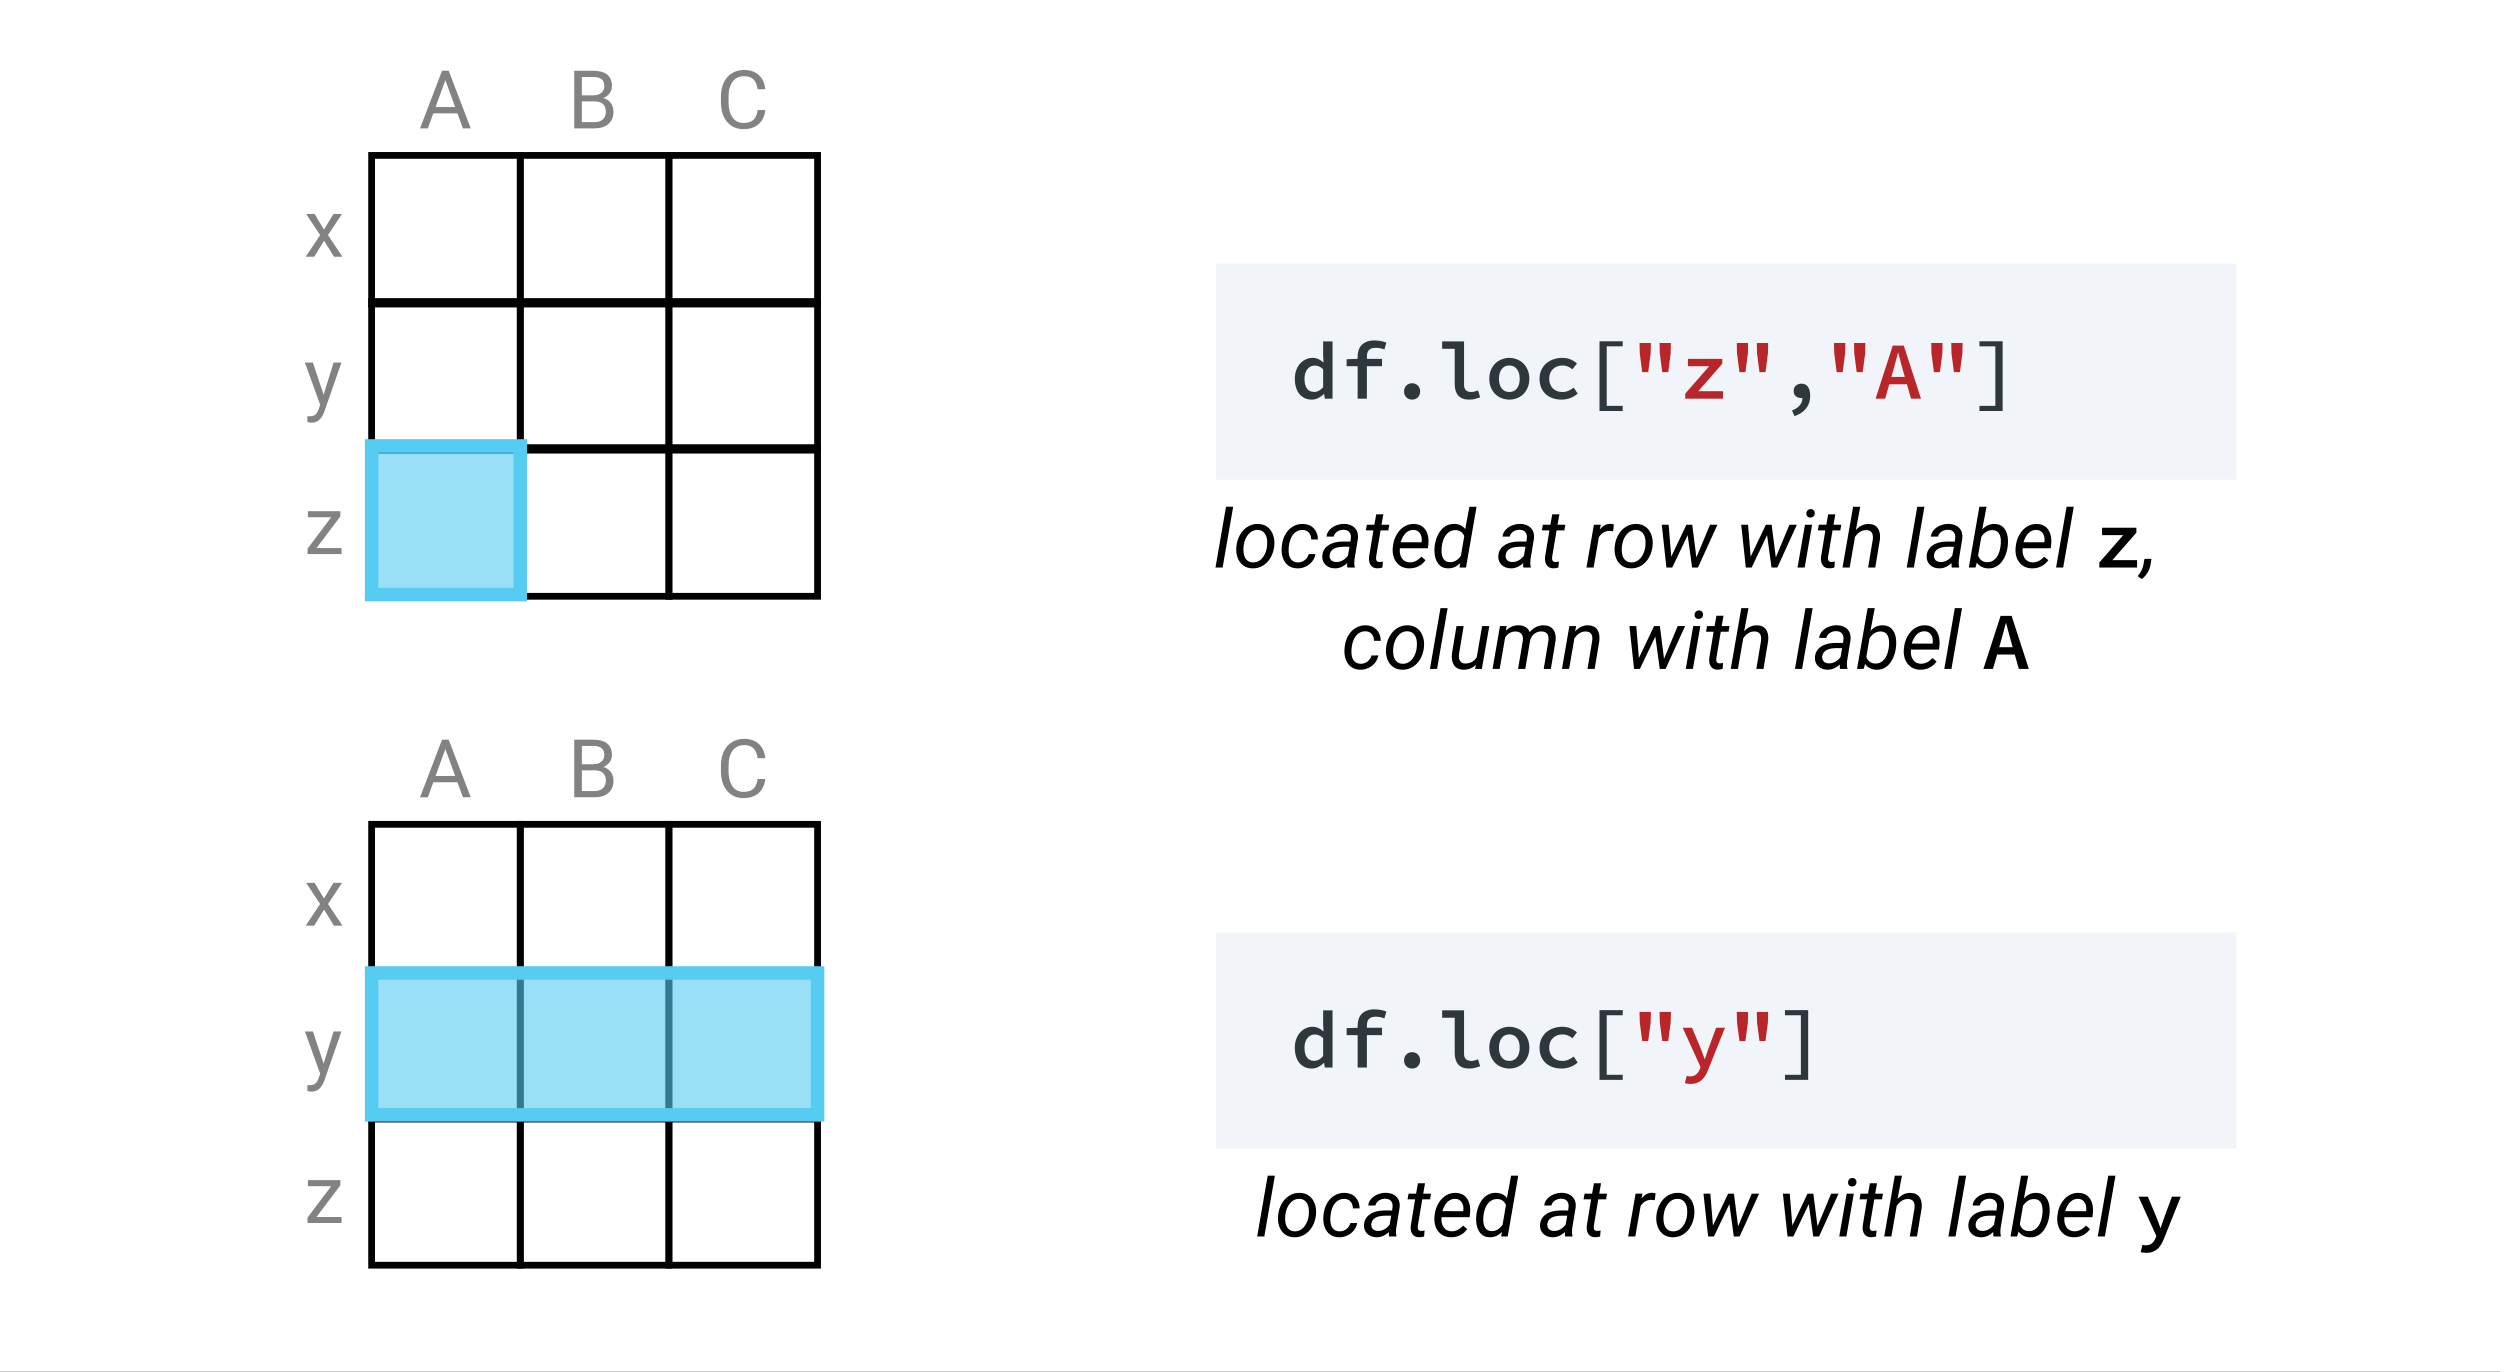 <svg width="740" height="406" viewBox="0 0 740 406" version="1.1" xmlns="http://www.w3.org/2000/svg" xmlns:xlink="http://www.w3.org/1999/xlink">
<rect x="0" y="0" width="740" height="406" fill="#333333" stroke="none"/>
<title>Frame</title>
<desc>Created using Figma</desc>
<g id="Canvas" transform="matrix(2 0 0 2 50 1700)">
<clipPath id="clip-0" clip-rule="evenodd">
<path d="M -25 -850L 345 -850L 345 -647L -25 -647L -25 -850Z" fill="#FFFFFF"/>
</clipPath>
<g id="Frame" clip-path="url(#clip-0)">
<path d="M -25 -850L 345 -850L 345 -647L -25 -647L -25 -850Z" fill="#FFFFFF"/>
<g id="row 2">
<g id="code">
<g id="Rectangle">
<use xlink:href="#path0_fill" transform="translate(155 -712)" fill="#F1F4F8"/>
</g>
<g id="df.loc[&#34;y&#34;]">
<use xlink:href="#path1_fill" transform="translate(166 -711)" fill="#2E383C"/>
<use xlink:href="#path2_fill" transform="translate(166 -711)" fill="#B82629"/>
</g>
</g>
<g id="table">
<g id="Rectangle">
<use xlink:href="#path3_stroke" transform="translate(30 -728)"/>
</g>
<g id="Rectangle">
<use xlink:href="#path3_stroke" transform="translate(30 -706.375)"/>
</g>
<g id="Rectangle">
<use xlink:href="#path3_stroke" transform="translate(30 -684.75)"/>
</g>
<g id="Rectangle">
<use xlink:href="#path3_stroke" transform="translate(52 -728)"/>
</g>
<g id="Rectangle">
<use xlink:href="#path3_stroke" transform="translate(52 -706.375)"/>
</g>
<g id="Rectangle">
<use xlink:href="#path3_stroke" transform="translate(52 -684.75)"/>
</g>
<g id="Rectangle">
<use xlink:href="#path3_stroke" transform="translate(74 -728)"/>
</g>
<g id="Rectangle">
<use xlink:href="#path3_stroke" transform="translate(74 -706.375)"/>
</g>
<g id="Rectangle">
<use xlink:href="#path3_stroke" transform="translate(74 -684.75)"/>
</g>
<g id="Rectangle">
<use xlink:href="#path4_fill" transform="translate(30 -706)" fill="#56CCF2" fill-opacity="0.6"/>
<use xlink:href="#path5_stroke" transform="translate(30 -706)" fill="#56CCF2"/>
</g>
<g id="x">
<use xlink:href="#path6_fill" transform="translate(20 -724)" fill="#828282"/>
</g>
<g id="y">
<use xlink:href="#path7_fill" transform="translate(20 -702)" fill="#828282"/>
</g>
<g id="z">
<use xlink:href="#path8_fill" transform="translate(20 -680)" fill="#828282"/>
</g>
<g id="B">
<use xlink:href="#path9_fill" transform="translate(59 -743)" fill="#828282"/>
</g>
<g id="A">
<use xlink:href="#path10_fill" transform="translate(37 -743)" fill="#828282"/>
</g>
<g id="C">
<use xlink:href="#path11_fill" transform="translate(81 -743)" fill="#828282"/>
</g>
</g>
</g>
<g id="row 1">
<g id="code">
<g id="Rectangle">
<use xlink:href="#path0_fill" transform="translate(155 -811)" fill="#F1F4F8"/>
</g>
<g id="df.loc[&#34;z&#34;,&#34;A&#34;]">
<use xlink:href="#path12_fill" transform="translate(166 -810)" fill="#2E383C"/>
<use xlink:href="#path13_fill" transform="translate(166 -810)" fill="#B82629"/>
</g>
</g>
<g id="table">
<g id="Rectangle">
<use xlink:href="#path3_stroke" transform="translate(30 -827)"/>
</g>
<g id="Rectangle">
<use xlink:href="#path3_stroke" transform="translate(30 -805.375)"/>
</g>
<g id="Rectangle">
<use xlink:href="#path3_stroke" transform="translate(30 -783.75)"/>
</g>
<g id="Rectangle">
<use xlink:href="#path3_stroke" transform="translate(52 -827)"/>
</g>
<g id="Rectangle">
<use xlink:href="#path3_stroke" transform="translate(52 -805.375)"/>
</g>
<g id="Rectangle">
<use xlink:href="#path3_stroke" transform="translate(52 -783.75)"/>
</g>
<g id="Rectangle">
<use xlink:href="#path3_stroke" transform="translate(74 -827)"/>
</g>
<g id="Rectangle">
<use xlink:href="#path3_stroke" transform="translate(74 -805.375)"/>
</g>
<g id="Rectangle">
<use xlink:href="#path3_stroke" transform="translate(74 -783.75)"/>
</g>
<g id="Rectangle">
<use xlink:href="#path14_fill" transform="translate(30 -784)" fill="#56CCF2" fill-opacity="0.6"/>
<use xlink:href="#path15_stroke" transform="translate(30 -784)" fill="#56CCF2"/>
</g>
<g id="x">
<use xlink:href="#path6_fill" transform="translate(20 -823)" fill="#828282"/>
</g>
<g id="y">
<use xlink:href="#path7_fill" transform="translate(20 -801)" fill="#828282"/>
</g>
<g id="z">
<use xlink:href="#path8_fill" transform="translate(20 -779)" fill="#828282"/>
</g>
<g id="B">
<use xlink:href="#path9_fill" transform="translate(59 -842)" fill="#828282"/>
</g>
<g id="A">
<use xlink:href="#path10_fill" transform="translate(37 -842)" fill="#828282"/>
</g>
<g id="C">
<use xlink:href="#path11_fill" transform="translate(81 -842)" fill="#828282"/>
</g>
</g>
</g>
<g id="located at row with label z, column with label A">
<use xlink:href="#path16_fill" transform="translate(150 -778)"/>
</g>
<g id="located at row with label y">
<use xlink:href="#path17_fill" transform="translate(155 -679)"/>
</g>
</g>
</g>
<defs>
<path id="path0_fill" d="M 0 0L 151 0L 151 32L 0 32L 0 0Z"/>
<path id="path1_fill" d="M 0.636 16.06C 0.636 15.58 0.708 15.148 0.852 14.764C 0.996 14.38 1.188 14.056 1.428 13.792C 1.676 13.528 1.956 13.324 2.268 13.18C 2.58 13.036 2.904 12.964 3.24 12.964C 3.592 12.964 3.892 13.028 4.14 13.156C 4.396 13.276 4.644 13.444 4.884 13.66L 4.824 12.664L 4.824 10.528L 6.216 10.528L 6.216 19L 5.076 19L 4.968 18.316L 4.932 18.316C 4.7 18.548 4.428 18.744 4.116 18.904C 3.812 19.064 3.492 19.144 3.156 19.144C 2.78 19.144 2.436 19.076 2.124 18.94C 1.812 18.796 1.544 18.592 1.32 18.328C 1.104 18.064 0.936 17.744 0.816 17.368C 0.696 16.984 0.636 16.548 0.636 16.06ZM 2.064 16.048C 2.064 16.688 2.188 17.176 2.436 17.512C 2.684 17.84 3.036 18.004 3.492 18.004C 3.98 18.004 4.424 17.768 4.824 17.296L 4.824 14.644C 4.616 14.444 4.408 14.304 4.2 14.224C 3.992 14.144 3.78 14.104 3.564 14.104C 3.356 14.104 3.16 14.148 2.976 14.236C 2.8 14.324 2.644 14.452 2.508 14.62C 2.372 14.78 2.264 14.98 2.184 15.22C 2.104 15.46 2.064 15.736 2.064 16.048ZM 13.891 11.728C 13.675 11.64 13.463 11.576 13.255 11.536C 13.055 11.496 12.835 11.476 12.595 11.476C 12.139 11.476 11.807 11.588 11.599 11.812C 11.399 12.028 11.299 12.344 11.299 12.76L 11.299 13.108L 13.543 13.108L 13.543 14.2L 11.299 14.2L 11.299 19L 9.931 19L 9.931 14.2L 8.299 14.2L 8.299 13.168L 9.931 13.108L 9.931 12.784C 9.931 12.44 9.979 12.12 10.075 11.824C 10.171 11.528 10.319 11.276 10.519 11.068C 10.727 10.852 10.987 10.684 11.299 10.564C 11.619 10.444 11.995 10.384 12.427 10.384C 12.747 10.384 13.051 10.412 13.339 10.468C 13.635 10.524 13.915 10.604 14.179 10.708L 13.891 11.728ZM 16.803 17.932C 16.803 17.58 16.915 17.292 17.139 17.068C 17.363 16.836 17.647 16.72 17.991 16.72C 18.335 16.72 18.619 16.836 18.843 17.068C 19.067 17.292 19.179 17.58 19.179 17.932C 19.179 18.284 19.067 18.576 18.843 18.808C 18.619 19.032 18.335 19.144 17.991 19.144C 17.647 19.144 17.363 19.032 17.139 18.808C 16.915 18.576 16.803 18.284 16.803 17.932ZM 22.438 10.528L 25.678 10.528L 25.678 16.924C 25.678 17.324 25.778 17.608 25.978 17.776C 26.178 17.936 26.43 18.016 26.734 18.016C 27.022 18.016 27.358 17.94 27.742 17.788L 28.066 18.808C 27.786 18.904 27.522 18.984 27.274 19.048C 27.034 19.112 26.742 19.144 26.398 19.144C 25.702 19.144 25.178 18.944 24.826 18.544C 24.474 18.144 24.298 17.58 24.298 16.852L 24.298 11.62L 22.438 11.62L 22.438 10.528ZM 29.417 16.06C 29.417 15.572 29.497 15.136 29.657 14.752C 29.825 14.368 30.045 14.044 30.317 13.78C 30.589 13.516 30.905 13.316 31.265 13.18C 31.625 13.036 31.997 12.964 32.381 12.964C 32.765 12.964 33.137 13.036 33.497 13.18C 33.857 13.316 34.173 13.516 34.445 13.78C 34.717 14.044 34.933 14.368 35.093 14.752C 35.261 15.136 35.345 15.572 35.345 16.06C 35.345 16.548 35.261 16.984 35.093 17.368C 34.933 17.752 34.717 18.076 34.445 18.34C 34.173 18.604 33.857 18.804 33.497 18.94C 33.137 19.076 32.765 19.144 32.381 19.144C 31.997 19.144 31.625 19.076 31.265 18.94C 30.905 18.804 30.589 18.604 30.317 18.34C 30.045 18.076 29.825 17.752 29.657 17.368C 29.497 16.984 29.417 16.548 29.417 16.06ZM 30.845 16.06C 30.845 16.652 30.981 17.128 31.253 17.488C 31.525 17.84 31.901 18.016 32.381 18.016C 32.861 18.016 33.237 17.84 33.509 17.488C 33.781 17.128 33.917 16.652 33.917 16.06C 33.917 15.46 33.781 14.984 33.509 14.632C 33.237 14.272 32.861 14.092 32.381 14.092C 31.901 14.092 31.525 14.272 31.253 14.632C 30.981 14.984 30.845 15.46 30.845 16.06ZM 36.853 16.06C 36.853 15.572 36.941 15.136 37.117 14.752C 37.301 14.368 37.545 14.044 37.849 13.78C 38.153 13.516 38.509 13.316 38.917 13.18C 39.325 13.036 39.753 12.964 40.201 12.964C 40.681 12.964 41.101 13.044 41.461 13.204C 41.829 13.364 42.137 13.56 42.385 13.792L 41.725 14.656C 41.493 14.472 41.257 14.332 41.017 14.236C 40.785 14.14 40.537 14.092 40.273 14.092C 39.681 14.092 39.201 14.272 38.833 14.632C 38.465 14.984 38.281 15.46 38.281 16.06C 38.281 16.356 38.329 16.624 38.425 16.864C 38.521 17.104 38.653 17.312 38.821 17.488C 38.997 17.656 39.205 17.788 39.445 17.884C 39.685 17.972 39.949 18.016 40.237 18.016C 40.573 18.016 40.877 17.952 41.149 17.824C 41.429 17.696 41.685 17.544 41.917 17.368L 42.493 18.256C 42.157 18.552 41.781 18.776 41.365 18.928C 40.949 19.072 40.529 19.144 40.105 19.144C 39.641 19.144 39.209 19.076 38.809 18.94C 38.417 18.804 38.073 18.604 37.777 18.34C 37.489 18.076 37.261 17.752 37.093 17.368C 36.933 16.984 36.853 16.548 36.853 16.06ZM 45.728 10.504L 49.16 10.504L 49.16 11.26L 46.796 11.26L 46.796 20.068L 49.16 20.068L 49.16 20.824L 45.728 20.824L 45.728 10.504ZM 75.529 20.068L 75.529 11.26L 73.177 11.26L 73.177 10.504L 76.609 10.504L 76.609 20.824L 73.177 20.824L 73.177 20.068L 75.529 20.068Z"/>
<path id="path2_fill" d="M 51.687 12.304L 51.651 10.768L 53.331 10.768L 53.295 12.304L 52.935 15.076L 52.047 15.076L 51.687 12.304ZM 54.651 12.304L 54.615 10.768L 56.295 10.768L 56.259 12.304L 55.899 15.076L 55.011 15.076L 54.651 12.304ZM 58.63 20.224C 58.711 20.248 58.791 20.268 58.87 20.284C 58.95 20.3 59.035 20.308 59.123 20.308C 59.498 20.308 59.798 20.212 60.023 20.02C 60.246 19.836 60.419 19.596 60.538 19.3L 60.682 18.928L 58.042 13.108L 59.422 13.108L 60.635 16C 60.746 16.264 60.855 16.544 60.959 16.84C 61.062 17.136 61.17 17.432 61.282 17.728L 61.331 17.728C 61.419 17.448 61.514 17.16 61.618 16.864C 61.722 16.568 61.822 16.28 61.919 16L 62.986 13.108L 64.294 13.108L 61.834 19.264C 61.706 19.6 61.562 19.9 61.403 20.164C 61.251 20.428 61.071 20.652 60.862 20.836C 60.654 21.028 60.414 21.172 60.142 21.268C 59.87 21.372 59.559 21.424 59.206 21.424C 59.047 21.424 58.895 21.412 58.751 21.388C 58.606 21.372 58.478 21.344 58.367 21.304L 58.63 20.224ZM 66.078 12.304L 66.042 10.768L 67.722 10.768L 67.686 12.304L 67.326 15.076L 66.438 15.076L 66.078 12.304ZM 69.042 12.304L 69.006 10.768L 70.686 10.768L 70.65 12.304L 70.29 15.076L 69.402 15.076L 69.042 12.304Z"/>
<path id="path3_stroke" d="M 0 0L 0 -0.5L -0.5 -0.5L -0.5 0L 0 0ZM 22 0L 22.5 0L 22.5 -0.5L 22 -0.5L 22 0ZM 22 22L 22 22.5L 22.5 22.5L 22.5 22L 22 22ZM 0 22L -0.5 22L -0.5 22.5L 0 22.5L 0 22ZM 0 0.5L 22 0.5L 22 -0.5L 0 -0.5L 0 0.5ZM 21.5 0L 21.5 22L 22.5 22L 22.5 0L 21.5 0ZM 22 21.5L 0 21.5L 0 22.5L 22 22.5L 22 21.5ZM 0.5 22L 0.5 0L -0.5 0L -0.5 22L 0.5 22Z"/>
<path id="path4_fill" d="M 0 0L 66 0L 66 21L 0 21L 0 0Z"/>
<path id="path5_stroke" d="M 0 0L 0 -1L -1 -1L -1 0L 0 0ZM 66 0L 67 0L 67 -1L 66 -1L 66 0ZM 66 21L 66 22L 67 22L 67 21L 66 21ZM 0 21L -1 21L -1 22L 0 22L 0 21ZM 0 1L 66 1L 66 -1L 0 -1L 0 1ZM 65 0L 65 21L 67 21L 67 0L 65 0ZM 66 20L 0 20L 0 22L 66 22L 66 20ZM 1 21L 1 0L -1 0L -1 21L 1 21Z"/>
<path id="path6_fill" d="M 2.947 6.975L 4.354 4.66L 5.619 4.66L 3.545 7.795L 5.684 11L 4.43 11L 2.965 8.627L 1.5 11L 0.24 11L 2.379 7.795L 0.305 4.66L 1.559 4.66L 2.947 6.975Z"/>
<path id="path7_fill" d="M 2.895 9.412L 4.371 4.66L 5.531 4.66L 2.982 11.979C 2.588 13.033 1.961 13.56 1.102 13.56L 0.896 13.543L 0.492 13.467L 0.492 12.588L 0.785 12.611C 1.152 12.611 1.438 12.537 1.641 12.389C 1.848 12.24 2.018 11.969 2.15 11.574L 2.391 10.93L 0.129 4.66L 1.312 4.66L 2.895 9.412Z"/>
<path id="path8_fill" d="M 1.84 10.115L 5.549 10.115L 5.549 11L 0.516 11L 0.516 10.203L 4.014 5.557L 0.568 5.557L 0.568 4.66L 5.373 4.66L 5.373 5.428L 1.84 10.115Z"/>
<path id="path9_fill" d="M 0.99 11L 0.99 2.469L 3.779 2.469C 4.705 2.469 5.4 2.66 5.865 3.043C 6.334 3.426 6.568 3.992 6.568 4.742C 6.568 5.141 6.455 5.494 6.229 5.803C 6.002 6.107 5.693 6.344 5.303 6.512C 5.764 6.641 6.127 6.887 6.393 7.25C 6.662 7.609 6.797 8.039 6.797 8.539C 6.797 9.305 6.549 9.906 6.053 10.344C 5.557 10.781 4.855 11 3.949 11L 0.99 11ZM 2.115 7.01L 2.115 10.08L 3.973 10.08C 4.496 10.08 4.908 9.945 5.209 9.676C 5.514 9.402 5.666 9.027 5.666 8.551C 5.666 7.523 5.107 7.01 3.99 7.01L 2.115 7.01ZM 2.115 6.107L 3.814 6.107C 4.307 6.107 4.699 5.984 4.992 5.738C 5.289 5.492 5.438 5.158 5.438 4.736C 5.438 4.268 5.301 3.928 5.027 3.717C 4.754 3.502 4.338 3.395 3.779 3.395L 2.115 3.395L 2.115 6.107Z"/>
<path id="path10_fill" d="M 5.701 8.773L 2.127 8.773L 1.324 11L 0.164 11L 3.422 2.469L 4.406 2.469L 7.67 11L 6.516 11L 5.701 8.773ZM 2.467 7.848L 5.367 7.848L 3.914 3.857L 2.467 7.848Z"/>
<path id="path11_fill" d="M 7.266 8.293C 7.16 9.195 6.826 9.893 6.264 10.385C 5.705 10.873 4.961 11.117 4.031 11.117C 3.023 11.117 2.215 10.756 1.605 10.033C 1 9.311 0.697 8.344 0.697 7.133L 0.697 6.312C 0.697 5.52 0.838 4.822 1.119 4.221C 1.404 3.619 1.807 3.158 2.326 2.838C 2.846 2.514 3.447 2.352 4.131 2.352C 5.037 2.352 5.764 2.605 6.311 3.113C 6.857 3.617 7.176 4.316 7.266 5.211L 6.135 5.211C 6.037 4.531 5.824 4.039 5.496 3.734C 5.172 3.43 4.717 3.277 4.131 3.277C 3.412 3.277 2.848 3.543 2.438 4.074C 2.031 4.605 1.828 5.361 1.828 6.342L 1.828 7.168C 1.828 8.094 2.021 8.83 2.408 9.377C 2.795 9.924 3.336 10.197 4.031 10.197C 4.656 10.197 5.135 10.057 5.467 9.775C 5.803 9.49 6.025 8.996 6.135 8.293L 7.266 8.293Z"/>
<path id="path12_fill" d="M 0.636 16.06C 0.636 15.58 0.708 15.148 0.852 14.764C 0.996 14.38 1.188 14.056 1.428 13.792C 1.676 13.528 1.956 13.324 2.268 13.18C 2.58 13.036 2.904 12.964 3.24 12.964C 3.592 12.964 3.892 13.028 4.14 13.156C 4.396 13.276 4.644 13.444 4.884 13.66L 4.824 12.664L 4.824 10.528L 6.216 10.528L 6.216 19L 5.076 19L 4.968 18.316L 4.932 18.316C 4.7 18.548 4.428 18.744 4.116 18.904C 3.812 19.064 3.492 19.144 3.156 19.144C 2.78 19.144 2.436 19.076 2.124 18.94C 1.812 18.796 1.544 18.592 1.32 18.328C 1.104 18.064 0.936 17.744 0.816 17.368C 0.696 16.984 0.636 16.548 0.636 16.06ZM 2.064 16.048C 2.064 16.688 2.188 17.176 2.436 17.512C 2.684 17.84 3.036 18.004 3.492 18.004C 3.98 18.004 4.424 17.768 4.824 17.296L 4.824 14.644C 4.616 14.444 4.408 14.304 4.2 14.224C 3.992 14.144 3.78 14.104 3.564 14.104C 3.356 14.104 3.16 14.148 2.976 14.236C 2.8 14.324 2.644 14.452 2.508 14.62C 2.372 14.78 2.264 14.98 2.184 15.22C 2.104 15.46 2.064 15.736 2.064 16.048ZM 13.891 11.728C 13.675 11.64 13.463 11.576 13.255 11.536C 13.055 11.496 12.835 11.476 12.595 11.476C 12.139 11.476 11.807 11.588 11.599 11.812C 11.399 12.028 11.299 12.344 11.299 12.76L 11.299 13.108L 13.543 13.108L 13.543 14.2L 11.299 14.2L 11.299 19L 9.931 19L 9.931 14.2L 8.299 14.2L 8.299 13.168L 9.931 13.108L 9.931 12.784C 9.931 12.44 9.979 12.12 10.075 11.824C 10.171 11.528 10.319 11.276 10.519 11.068C 10.727 10.852 10.987 10.684 11.299 10.564C 11.619 10.444 11.995 10.384 12.427 10.384C 12.747 10.384 13.051 10.412 13.339 10.468C 13.635 10.524 13.915 10.604 14.179 10.708L 13.891 11.728ZM 16.803 17.932C 16.803 17.58 16.915 17.292 17.139 17.068C 17.363 16.836 17.647 16.72 17.991 16.72C 18.335 16.72 18.619 16.836 18.843 17.068C 19.067 17.292 19.179 17.58 19.179 17.932C 19.179 18.284 19.067 18.576 18.843 18.808C 18.619 19.032 18.335 19.144 17.991 19.144C 17.647 19.144 17.363 19.032 17.139 18.808C 16.915 18.576 16.803 18.284 16.803 17.932ZM 22.438 10.528L 25.678 10.528L 25.678 16.924C 25.678 17.324 25.778 17.608 25.978 17.776C 26.178 17.936 26.43 18.016 26.734 18.016C 27.022 18.016 27.358 17.94 27.742 17.788L 28.066 18.808C 27.786 18.904 27.522 18.984 27.274 19.048C 27.034 19.112 26.742 19.144 26.398 19.144C 25.702 19.144 25.178 18.944 24.826 18.544C 24.474 18.144 24.298 17.58 24.298 16.852L 24.298 11.62L 22.438 11.62L 22.438 10.528ZM 29.417 16.06C 29.417 15.572 29.497 15.136 29.657 14.752C 29.825 14.368 30.045 14.044 30.317 13.78C 30.589 13.516 30.905 13.316 31.265 13.18C 31.625 13.036 31.997 12.964 32.381 12.964C 32.765 12.964 33.137 13.036 33.497 13.18C 33.857 13.316 34.173 13.516 34.445 13.78C 34.717 14.044 34.933 14.368 35.093 14.752C 35.261 15.136 35.345 15.572 35.345 16.06C 35.345 16.548 35.261 16.984 35.093 17.368C 34.933 17.752 34.717 18.076 34.445 18.34C 34.173 18.604 33.857 18.804 33.497 18.94C 33.137 19.076 32.765 19.144 32.381 19.144C 31.997 19.144 31.625 19.076 31.265 18.94C 30.905 18.804 30.589 18.604 30.317 18.34C 30.045 18.076 29.825 17.752 29.657 17.368C 29.497 16.984 29.417 16.548 29.417 16.06ZM 30.845 16.06C 30.845 16.652 30.981 17.128 31.253 17.488C 31.525 17.84 31.901 18.016 32.381 18.016C 32.861 18.016 33.237 17.84 33.509 17.488C 33.781 17.128 33.917 16.652 33.917 16.06C 33.917 15.46 33.781 14.984 33.509 14.632C 33.237 14.272 32.861 14.092 32.381 14.092C 31.901 14.092 31.525 14.272 31.253 14.632C 30.981 14.984 30.845 15.46 30.845 16.06ZM 36.853 16.06C 36.853 15.572 36.941 15.136 37.117 14.752C 37.301 14.368 37.545 14.044 37.849 13.78C 38.153 13.516 38.509 13.316 38.917 13.18C 39.325 13.036 39.753 12.964 40.201 12.964C 40.681 12.964 41.101 13.044 41.461 13.204C 41.829 13.364 42.137 13.56 42.385 13.792L 41.725 14.656C 41.493 14.472 41.257 14.332 41.017 14.236C 40.785 14.14 40.537 14.092 40.273 14.092C 39.681 14.092 39.201 14.272 38.833 14.632C 38.465 14.984 38.281 15.46 38.281 16.06C 38.281 16.356 38.329 16.624 38.425 16.864C 38.521 17.104 38.653 17.312 38.821 17.488C 38.997 17.656 39.205 17.788 39.445 17.884C 39.685 17.972 39.949 18.016 40.237 18.016C 40.573 18.016 40.877 17.952 41.149 17.824C 41.429 17.696 41.685 17.544 41.917 17.368L 42.493 18.256C 42.157 18.552 41.781 18.776 41.365 18.928C 40.949 19.072 40.529 19.144 40.105 19.144C 39.641 19.144 39.209 19.076 38.809 18.94C 38.417 18.804 38.073 18.604 37.777 18.34C 37.489 18.076 37.261 17.752 37.093 17.368C 36.933 16.984 36.853 16.548 36.853 16.06ZM 45.728 10.504L 49.16 10.504L 49.16 11.26L 46.796 11.26L 46.796 20.068L 49.16 20.068L 49.16 20.824L 45.728 20.824L 45.728 10.504ZM 74.221 20.752C 75.237 20.344 75.749 19.728 75.757 18.904C 75.717 18.912 75.661 18.916 75.589 18.916C 75.285 18.916 75.021 18.828 74.797 18.652C 74.573 18.468 74.461 18.2 74.461 17.848C 74.461 17.512 74.573 17.252 74.797 17.068C 75.029 16.876 75.301 16.78 75.613 16.78C 76.045 16.78 76.369 16.94 76.585 17.26C 76.801 17.58 76.909 18.02 76.909 18.58C 76.909 19.316 76.709 19.936 76.309 20.44C 75.909 20.952 75.333 21.332 74.581 21.58L 74.221 20.752ZM 104.31 20.068L 104.31 11.26L 101.958 11.26L 101.958 10.504L 105.39 10.504L 105.39 20.824L 101.958 20.824L 101.958 20.068L 104.31 20.068Z"/>
<path id="path13_fill" d="M 51.687 12.304L 51.651 10.768L 53.331 10.768L 53.295 12.304L 52.935 15.076L 52.047 15.076L 51.687 12.304ZM 54.651 12.304L 54.615 10.768L 56.295 10.768L 56.259 12.304L 55.899 15.076L 55.011 15.076L 54.651 12.304ZM 58.414 18.256L 61.955 14.2L 58.822 14.2L 58.822 13.108L 63.898 13.108L 63.898 13.84L 60.346 17.896L 64.007 17.896L 64.007 19L 58.414 19L 58.414 18.256ZM 66.078 12.304L 66.042 10.768L 67.722 10.768L 67.686 12.304L 67.326 15.076L 66.438 15.076L 66.078 12.304ZM 69.042 12.304L 69.006 10.768L 70.686 10.768L 70.65 12.304L 70.29 15.076L 69.402 15.076L 69.042 12.304ZM 80.468 12.304L 80.432 10.768L 82.112 10.768L 82.076 12.304L 81.716 15.076L 80.828 15.076L 80.468 12.304ZM 83.432 12.304L 83.396 10.768L 85.076 10.768L 85.04 12.304L 84.68 15.076L 83.792 15.076L 83.432 12.304ZM 90.916 15.784L 90.64 14.824C 90.528 14.408 90.412 13.98 90.292 13.54C 90.172 13.1 90.056 12.664 89.944 12.232L 89.896 12.232C 89.784 12.672 89.668 13.112 89.548 13.552C 89.436 13.984 89.32 14.408 89.2 14.824L 88.924 15.784L 90.916 15.784ZM 91.228 16.876L 88.612 16.876L 88 19L 86.584 19L 89.128 11.152L 90.76 11.152L 93.304 19L 91.828 19L 91.228 16.876ZM 94.859 12.304L 94.823 10.768L 96.503 10.768L 96.467 12.304L 96.107 15.076L 95.219 15.076L 94.859 12.304ZM 97.823 12.304L 97.787 10.768L 99.467 10.768L 99.431 12.304L 99.071 15.076L 98.183 15.076L 97.823 12.304Z"/>
<path id="path14_fill" d="M 0 0L 22 0L 22 22L 0 22L 0 0Z"/>
<path id="path15_stroke" d="M 0 0L 0 -1L -1 -1L -1 0L 0 0ZM 22 0L 23 0L 23 -1L 22 -1L 22 0ZM 22 22L 22 23L 23 23L 23 22L 22 22ZM 0 22L -1 22L -1 23L 0 23L 0 22ZM 0 1L 22 1L 22 -1L 0 -1L 0 1ZM 21 0L 21 22L 23 22L 23 0L 21 0ZM 22 21L 0 21L 0 23L 22 23L 22 21ZM 1 22L 1 0L -1 0L -1 22L 1 22Z"/>
<path id="path16_fill" d="M 5.945 12L 4.891 12L 6.449 3L 7.51 3L 5.945 12ZM 11.201 5.543C 11.732 5.551 12.188 5.695 12.566 5.977C 12.945 6.258 13.225 6.646 13.404 7.143C 13.588 7.635 13.65 8.174 13.592 8.76L 13.58 8.889C 13.506 9.506 13.322 10.065 13.029 10.565C 12.736 11.06 12.357 11.447 11.893 11.725C 11.428 12.002 10.918 12.133 10.363 12.117C 9.836 12.109 9.381 11.965 8.998 11.684C 8.619 11.402 8.342 11.02 8.166 10.535C 7.99 10.051 7.928 9.518 7.979 8.936C 8.037 8.279 8.215 7.689 8.512 7.166C 8.809 6.643 9.189 6.238 9.654 5.953C 10.123 5.664 10.639 5.527 11.201 5.543ZM 9.045 8.941C 9.018 9.188 9.018 9.443 9.045 9.709C 9.084 10.17 9.221 10.537 9.455 10.81C 9.693 11.084 10.01 11.227 10.404 11.238C 10.756 11.25 11.08 11.164 11.377 10.98C 11.674 10.793 11.924 10.512 12.127 10.137C 12.33 9.762 12.461 9.346 12.52 8.889C 12.551 8.529 12.557 8.227 12.537 7.98C 12.49 7.508 12.348 7.135 12.109 6.861C 11.871 6.588 11.555 6.443 11.16 6.428C 10.613 6.416 10.148 6.631 9.766 7.072C 9.383 7.514 9.146 8.092 9.057 8.807L 9.045 8.941ZM 17.061 11.238C 17.439 11.246 17.781 11.137 18.086 10.91C 18.391 10.68 18.59 10.379 18.684 10.008L 19.686 10.002C 19.627 10.4 19.467 10.764 19.205 11.092C 18.947 11.42 18.621 11.676 18.227 11.859C 17.832 12.043 17.428 12.129 17.014 12.117C 16.486 12.109 16.039 11.973 15.672 11.707C 15.309 11.438 15.041 11.065 14.869 10.588C 14.697 10.107 14.639 9.568 14.693 8.971L 14.723 8.678C 14.797 8.068 14.975 7.523 15.256 7.043C 15.537 6.562 15.904 6.189 16.357 5.924C 16.811 5.654 17.311 5.527 17.857 5.543C 18.521 5.559 19.053 5.781 19.451 6.211C 19.85 6.641 20.049 7.186 20.049 7.846L 19.059 7.84C 19.051 7.426 18.936 7.092 18.713 6.838C 18.49 6.58 18.189 6.443 17.811 6.428C 17.26 6.416 16.801 6.621 16.434 7.043C 16.07 7.465 15.844 8.055 15.754 8.812L 15.736 8.965C 15.713 9.215 15.709 9.473 15.725 9.738C 15.752 10.195 15.881 10.557 16.111 10.822C 16.342 11.088 16.658 11.227 17.061 11.238ZM 24.414 12C 24.387 11.887 24.373 11.775 24.373 11.666L 24.391 11.332C 23.809 11.871 23.191 12.133 22.539 12.117C 21.98 12.109 21.525 11.934 21.174 11.59C 20.826 11.242 20.668 10.809 20.699 10.289C 20.738 9.617 21.031 9.094 21.578 8.719C 22.129 8.34 22.852 8.15 23.746 8.15L 24.854 8.156L 24.924 7.652C 24.963 7.273 24.889 6.975 24.701 6.756C 24.518 6.533 24.24 6.418 23.869 6.41C 23.506 6.402 23.184 6.492 22.902 6.68C 22.625 6.863 22.455 7.107 22.393 7.412L 21.326 7.418C 21.361 7.047 21.506 6.719 21.76 6.434C 22.014 6.145 22.34 5.922 22.738 5.766C 23.137 5.605 23.549 5.529 23.975 5.537C 24.635 5.553 25.148 5.754 25.516 6.141C 25.883 6.523 26.037 7.033 25.979 7.67L 25.463 10.81L 25.434 11.262C 25.426 11.477 25.449 11.69 25.504 11.9L 25.492 12L 24.414 12ZM 22.75 11.18C 23.09 11.188 23.41 11.107 23.711 10.94C 24.016 10.768 24.277 10.531 24.496 10.23L 24.725 8.924L 23.922 8.918C 23.254 8.918 22.742 9.023 22.387 9.234C 22.031 9.445 21.83 9.744 21.783 10.131C 21.748 10.428 21.816 10.676 21.988 10.875C 22.164 11.07 22.418 11.172 22.75 11.18ZM 29.734 4.125L 29.465 5.66L 30.619 5.66L 30.473 6.498L 29.324 6.498L 28.662 10.441C 28.65 10.543 28.648 10.637 28.656 10.723C 28.684 11.027 28.85 11.18 29.154 11.18C 29.283 11.18 29.455 11.16 29.67 11.121L 29.588 12.006C 29.334 12.076 29.076 12.111 28.814 12.111C 28.393 12.104 28.076 11.949 27.865 11.648C 27.654 11.344 27.572 10.935 27.619 10.424L 28.264 6.498L 27.145 6.498L 27.291 5.66L 28.41 5.66L 28.68 4.125L 29.734 4.125ZM 33.543 12.117C 32.754 12.102 32.137 11.81 31.691 11.244C 31.246 10.678 31.059 9.953 31.129 9.07L 31.158 8.818C 31.225 8.189 31.41 7.615 31.715 7.096C 32.023 6.576 32.398 6.186 32.84 5.924C 33.281 5.658 33.758 5.531 34.27 5.543C 34.922 5.559 35.434 5.775 35.805 6.193C 36.176 6.611 36.379 7.178 36.414 7.893C 36.426 8.146 36.418 8.4 36.391 8.654L 36.326 9.141L 32.184 9.141C 32.113 9.715 32.207 10.203 32.465 10.605C 32.727 11.008 33.115 11.217 33.631 11.232C 34.256 11.248 34.834 10.967 35.365 10.389L 35.975 10.904C 35.709 11.287 35.365 11.588 34.943 11.807C 34.525 12.021 34.059 12.125 33.543 12.117ZM 34.217 6.428C 33.779 6.416 33.397 6.564 33.068 6.873C 32.744 7.182 32.486 7.641 32.295 8.25L 35.377 8.256L 35.4 8.162C 35.463 7.67 35.383 7.262 35.16 6.938C 34.941 6.609 34.627 6.439 34.217 6.428ZM 37.328 8.818C 37.406 8.174 37.584 7.592 37.861 7.072C 38.139 6.553 38.48 6.164 38.887 5.906C 39.293 5.648 39.74 5.525 40.228 5.537C 40.935 5.553 41.478 5.811 41.857 6.311L 42.467 3L 43.527 3L 41.969 12L 41.002 12L 41.113 11.32C 40.613 11.867 39.996 12.133 39.262 12.117C 38.676 12.102 38.209 11.873 37.861 11.432C 37.514 10.986 37.326 10.391 37.299 9.645C 37.287 9.414 37.297 9.139 37.328 8.818ZM 38.348 9.428C 38.336 9.986 38.435 10.42 38.647 10.729C 38.857 11.037 39.166 11.195 39.572 11.203C 40.185 11.23 40.73 10.922 41.207 10.277L 41.711 7.348C 41.477 6.77 41.051 6.473 40.434 6.457C 40.016 6.445 39.647 6.572 39.326 6.838C 39.01 7.1 38.768 7.469 38.6 7.945C 38.435 8.418 38.352 8.912 38.348 9.428ZM 50.465 12C 50.438 11.887 50.424 11.775 50.424 11.666L 50.441 11.332C 49.859 11.871 49.242 12.133 48.59 12.117C 48.031 12.109 47.576 11.934 47.225 11.59C 46.877 11.242 46.719 10.809 46.75 10.289C 46.789 9.617 47.082 9.094 47.629 8.719C 48.18 8.34 48.902 8.15 49.797 8.15L 50.904 8.156L 50.975 7.652C 51.014 7.273 50.94 6.975 50.752 6.756C 50.568 6.533 50.291 6.418 49.92 6.41C 49.557 6.402 49.234 6.492 48.953 6.68C 48.676 6.863 48.506 7.107 48.443 7.412L 47.377 7.418C 47.412 7.047 47.557 6.719 47.81 6.434C 48.065 6.145 48.391 5.922 48.789 5.766C 49.188 5.605 49.6 5.529 50.025 5.537C 50.685 5.553 51.199 5.754 51.566 6.141C 51.934 6.523 52.088 7.033 52.029 7.67L 51.514 10.81L 51.484 11.262C 51.477 11.477 51.5 11.69 51.555 11.9L 51.543 12L 50.465 12ZM 48.801 11.18C 49.141 11.188 49.461 11.107 49.762 10.94C 50.066 10.768 50.328 10.531 50.547 10.23L 50.775 8.924L 49.973 8.918C 49.305 8.918 48.793 9.023 48.438 9.234C 48.082 9.445 47.881 9.744 47.834 10.131C 47.799 10.428 47.867 10.676 48.039 10.875C 48.215 11.07 48.469 11.172 48.801 11.18ZM 55.785 4.125L 55.516 5.66L 56.67 5.66L 56.523 6.498L 55.375 6.498L 54.713 10.441C 54.701 10.543 54.699 10.637 54.707 10.723C 54.734 11.027 54.9 11.18 55.205 11.18C 55.334 11.18 55.506 11.16 55.721 11.121L 55.639 12.006C 55.385 12.076 55.127 12.111 54.865 12.111C 54.443 12.104 54.127 11.949 53.916 11.648C 53.705 11.344 53.623 10.935 53.67 10.424L 54.315 6.498L 53.195 6.498L 53.342 5.66L 54.461 5.66L 54.73 4.125L 55.785 4.125ZM 63.736 6.627L 63.238 6.574C 62.559 6.574 62.023 6.881 61.633 7.494L 60.853 12L 59.793 12L 60.895 5.66L 61.92 5.654L 61.762 6.393C 62.211 5.803 62.74 5.516 63.35 5.531C 63.478 5.531 63.647 5.561 63.853 5.619L 63.736 6.627ZM 67.193 5.543C 67.725 5.551 68.18 5.695 68.559 5.977C 68.938 6.258 69.217 6.646 69.397 7.143C 69.58 7.635 69.643 8.174 69.584 8.76L 69.572 8.889C 69.498 9.506 69.314 10.065 69.022 10.565C 68.728 11.06 68.35 11.447 67.885 11.725C 67.42 12.002 66.91 12.133 66.356 12.117C 65.828 12.109 65.373 11.965 64.99 11.684C 64.611 11.402 64.334 11.02 64.158 10.535C 63.982 10.051 63.92 9.518 63.971 8.936C 64.029 8.279 64.207 7.689 64.504 7.166C 64.801 6.643 65.182 6.238 65.647 5.953C 66.115 5.664 66.631 5.527 67.193 5.543ZM 65.037 8.941C 65.01 9.188 65.01 9.443 65.037 9.709C 65.076 10.17 65.213 10.537 65.447 10.81C 65.686 11.084 66.002 11.227 66.397 11.238C 66.748 11.25 67.072 11.164 67.369 10.98C 67.666 10.793 67.916 10.512 68.119 10.137C 68.322 9.762 68.453 9.346 68.512 8.889C 68.543 8.529 68.549 8.227 68.529 7.98C 68.482 7.508 68.34 7.135 68.102 6.861C 67.863 6.588 67.547 6.443 67.152 6.428C 66.606 6.416 66.141 6.631 65.758 7.072C 65.375 7.514 65.139 8.092 65.049 8.807L 65.037 8.941ZM 76.064 10.5L 78.086 5.66L 79.182 5.66L 76.293 12L 75.432 12L 74.775 7.207L 72.49 12L 71.629 12L 70.943 5.66L 71.957 5.66L 72.344 10.383L 74.594 5.66L 75.449 5.66L 76.064 10.5ZM 87.818 10.5L 89.84 5.66L 90.936 5.66L 88.047 12L 87.186 12L 86.529 7.207L 84.244 12L 83.383 12L 82.697 5.66L 83.711 5.66L 84.098 10.383L 86.348 5.66L 87.203 5.66L 87.818 10.5ZM 92.09 12L 91.035 12L 92.137 5.66L 93.191 5.66L 92.09 12ZM 92.963 3.346C 93.143 3.338 93.291 3.393 93.408 3.51C 93.529 3.623 93.59 3.773 93.59 3.961C 93.586 4.145 93.525 4.295 93.408 4.412C 93.295 4.529 93.147 4.592 92.963 4.6C 92.779 4.607 92.629 4.555 92.512 4.441C 92.394 4.328 92.338 4.18 92.342 3.996C 92.346 3.812 92.404 3.66 92.518 3.539C 92.631 3.418 92.779 3.354 92.963 3.346ZM 96.625 4.125L 96.356 5.66L 97.51 5.66L 97.363 6.498L 96.215 6.498L 95.553 10.441C 95.541 10.543 95.539 10.637 95.547 10.723C 95.574 11.027 95.74 11.18 96.045 11.18C 96.174 11.18 96.346 11.16 96.561 11.121L 96.478 12.006C 96.225 12.076 95.967 12.111 95.705 12.111C 95.283 12.104 94.967 11.949 94.756 11.648C 94.545 11.344 94.463 10.935 94.51 10.424L 95.154 6.498L 94.035 6.498L 94.182 5.66L 95.301 5.66L 95.57 4.125L 96.625 4.125ZM 99.672 6.434C 100.227 5.828 100.865 5.533 101.588 5.549C 102.182 5.557 102.621 5.762 102.906 6.164C 103.195 6.562 103.303 7.123 103.229 7.846L 102.537 12L 101.477 12L 102.174 7.828C 102.197 7.637 102.199 7.459 102.18 7.295C 102.113 6.748 101.791 6.469 101.213 6.457C 100.564 6.441 100.006 6.781 99.537 7.477L 98.752 12L 97.691 12L 99.256 3L 100.316 3L 99.672 6.434ZM 108.25 12L 107.195 12L 108.754 3L 109.814 3L 108.25 12ZM 113.863 12C 113.836 11.887 113.822 11.775 113.822 11.666L 113.84 11.332C 113.258 11.871 112.641 12.133 111.988 12.117C 111.43 12.109 110.975 11.934 110.623 11.59C 110.275 11.242 110.117 10.809 110.148 10.289C 110.188 9.617 110.48 9.094 111.027 8.719C 111.578 8.34 112.301 8.15 113.195 8.15L 114.303 8.156L 114.373 7.652C 114.412 7.273 114.338 6.975 114.15 6.756C 113.967 6.533 113.689 6.418 113.318 6.41C 112.955 6.402 112.633 6.492 112.352 6.68C 112.074 6.863 111.904 7.107 111.842 7.412L 110.775 7.418C 110.811 7.047 110.955 6.719 111.209 6.434C 111.463 6.145 111.789 5.922 112.188 5.766C 112.586 5.605 112.998 5.529 113.424 5.537C 114.084 5.553 114.598 5.754 114.965 6.141C 115.332 6.523 115.486 7.033 115.428 7.67L 114.912 10.81L 114.883 11.262C 114.875 11.477 114.898 11.69 114.953 11.9L 114.941 12L 113.863 12ZM 112.199 11.18C 112.539 11.188 112.859 11.107 113.16 10.94C 113.465 10.768 113.727 10.531 113.945 10.23L 114.174 8.924L 113.371 8.918C 112.703 8.918 112.191 9.023 111.836 9.234C 111.48 9.445 111.279 9.744 111.232 10.131C 111.197 10.428 111.266 10.676 111.438 10.875C 111.613 11.07 111.867 11.172 112.199 11.18ZM 122.137 8.859C 122.059 9.508 121.881 10.092 121.604 10.611C 121.326 11.131 120.99 11.516 120.596 11.766C 120.201 12.016 119.764 12.135 119.283 12.123C 118.518 12.107 117.949 11.82 117.578 11.262L 117.361 12L 116.383 12L 117.947 3L 119.008 3L 118.369 6.363C 118.877 5.801 119.494 5.527 120.221 5.543C 120.83 5.559 121.305 5.783 121.645 6.217C 121.984 6.65 122.164 7.248 122.184 8.01C 122.188 8.26 122.176 8.502 122.148 8.736L 122.137 8.859ZM 121.129 8.244C 121.141 7.674 121.045 7.238 120.842 6.938C 120.639 6.633 120.328 6.473 119.91 6.457C 119.25 6.441 118.691 6.773 118.234 7.453L 117.76 10.213C 117.994 10.857 118.434 11.188 119.078 11.203C 119.492 11.219 119.854 11.096 120.162 10.834C 120.475 10.572 120.711 10.207 120.871 9.738C 121.031 9.266 121.117 8.768 121.129 8.244ZM 125.723 12.117C 124.934 12.102 124.316 11.81 123.871 11.244C 123.426 10.678 123.238 9.953 123.309 9.07L 123.338 8.818C 123.404 8.189 123.59 7.615 123.895 7.096C 124.203 6.576 124.578 6.186 125.02 5.924C 125.461 5.658 125.938 5.531 126.449 5.543C 127.102 5.559 127.613 5.775 127.984 6.193C 128.355 6.611 128.559 7.178 128.594 7.893C 128.605 8.146 128.598 8.4 128.57 8.654L 128.506 9.141L 124.363 9.141C 124.293 9.715 124.387 10.203 124.645 10.605C 124.906 11.008 125.295 11.217 125.811 11.232C 126.436 11.248 127.014 10.967 127.545 10.389L 128.154 10.904C 127.889 11.287 127.545 11.588 127.123 11.807C 126.705 12.021 126.238 12.125 125.723 12.117ZM 126.396 6.428C 125.959 6.416 125.576 6.564 125.248 6.873C 124.924 7.182 124.666 7.641 124.475 8.25L 127.557 8.256L 127.58 8.162C 127.643 7.67 127.562 7.262 127.34 6.938C 127.121 6.609 126.807 6.439 126.396 6.428ZM 130.352 12L 129.297 12L 130.855 3L 131.916 3L 130.352 12ZM 135.698 11.256L 139.238 7.2L 136.106 7.2L 136.106 6.108L 141.182 6.108L 141.182 6.84L 137.63 10.896L 141.29 10.896L 141.29 12L 135.698 12L 135.698 11.256ZM 141.988 13.705L 141.379 13.266C 141.832 12.707 142.113 12.152 142.223 11.602L 142.375 10.717L 143.412 10.717L 143.289 11.508C 143.148 12.398 142.715 13.131 141.988 13.705ZM 26.359 26.238C 26.738 26.246 27.08 26.137 27.385 25.91C 27.689 25.68 27.889 25.379 27.982 25.008L 28.984 25.002C 28.926 25.4 28.766 25.764 28.504 26.092C 28.246 26.42 27.92 26.676 27.525 26.859C 27.131 27.043 26.727 27.129 26.312 27.117C 25.785 27.109 25.338 26.973 24.971 26.707C 24.607 26.438 24.34 26.064 24.168 25.588C 23.996 25.107 23.938 24.568 23.992 23.971L 24.021 23.678C 24.096 23.068 24.273 22.523 24.555 22.043C 24.836 21.562 25.203 21.189 25.656 20.924C 26.109 20.654 26.609 20.527 27.156 20.543C 27.82 20.559 28.352 20.781 28.75 21.211C 29.148 21.641 29.348 22.186 29.348 22.846L 28.357 22.84C 28.35 22.426 28.234 22.092 28.012 21.838C 27.789 21.58 27.488 21.443 27.109 21.428C 26.559 21.416 26.1 21.621 25.732 22.043C 25.369 22.465 25.143 23.055 25.053 23.812L 25.035 23.965C 25.012 24.215 25.008 24.473 25.023 24.738C 25.051 25.195 25.18 25.557 25.41 25.822C 25.641 26.088 25.957 26.227 26.359 26.238ZM 33.355 20.543C 33.887 20.551 34.342 20.695 34.721 20.977C 35.1 21.258 35.379 21.646 35.559 22.143C 35.742 22.635 35.805 23.174 35.746 23.76L 35.734 23.889C 35.66 24.506 35.477 25.064 35.184 25.564C 34.891 26.061 34.512 26.447 34.047 26.725C 33.582 27.002 33.072 27.133 32.518 27.117C 31.99 27.109 31.535 26.965 31.152 26.684C 30.773 26.402 30.496 26.02 30.32 25.535C 30.145 25.051 30.082 24.518 30.133 23.936C 30.191 23.279 30.369 22.689 30.666 22.166C 30.963 21.643 31.344 21.238 31.809 20.953C 32.277 20.664 32.793 20.527 33.355 20.543ZM 31.199 23.941C 31.172 24.188 31.172 24.443 31.199 24.709C 31.238 25.17 31.375 25.537 31.609 25.811C 31.848 26.084 32.164 26.227 32.559 26.238C 32.91 26.25 33.234 26.164 33.531 25.98C 33.828 25.793 34.078 25.512 34.281 25.137C 34.484 24.762 34.615 24.346 34.674 23.889C 34.705 23.529 34.711 23.227 34.691 22.98C 34.645 22.508 34.502 22.135 34.264 21.861C 34.025 21.588 33.709 21.443 33.315 21.428C 32.768 21.416 32.303 21.631 31.92 22.072C 31.537 22.514 31.301 23.092 31.211 23.807L 31.199 23.941ZM 37.685 27L 36.631 27L 38.19 18L 39.25 18L 37.685 27ZM 43.445 26.373C 42.949 26.885 42.318 27.133 41.553 27.117C 40.947 27.102 40.498 26.885 40.205 26.467C 39.916 26.049 39.809 25.479 39.883 24.756L 40.562 20.66L 41.623 20.66L 40.938 24.773C 40.918 24.945 40.914 25.113 40.926 25.277C 40.945 25.559 41.029 25.779 41.178 25.939C 41.326 26.1 41.533 26.186 41.799 26.197C 42.557 26.221 43.143 25.914 43.557 25.277L 44.353 20.66L 45.414 20.66L 44.312 27L 43.31 27L 43.445 26.373ZM 47.992 20.654L 47.857 21.363C 48.389 20.801 49.031 20.527 49.785 20.543C 50.188 20.551 50.527 20.643 50.805 20.818C 51.086 20.994 51.279 21.242 51.385 21.562C 51.978 20.867 52.68 20.527 53.488 20.543C 54.121 20.559 54.588 20.771 54.889 21.182C 55.19 21.592 55.301 22.143 55.223 22.834L 54.525 27L 53.471 27L 54.162 22.822C 54.185 22.619 54.185 22.434 54.162 22.266C 54.088 21.734 53.74 21.463 53.119 21.451C 52.732 21.443 52.381 21.564 52.065 21.814C 51.752 22.061 51.551 22.385 51.461 22.787L 50.74 27L 49.674 27L 50.377 22.828C 50.428 22.395 50.361 22.061 50.178 21.826C 49.998 21.592 49.717 21.471 49.334 21.463C 48.674 21.447 48.148 21.748 47.758 22.365L 46.955 27L 45.895 27L 46.996 20.66L 47.992 20.654ZM 58.27 20.654L 58.117 21.457C 58.688 20.832 59.336 20.527 60.062 20.543C 60.66 20.559 61.102 20.766 61.387 21.164C 61.672 21.562 61.777 22.123 61.703 22.846L 61.012 27L 59.951 27L 60.648 22.828C 60.672 22.637 60.674 22.459 60.654 22.295C 60.588 21.748 60.266 21.469 59.688 21.457C 59.051 21.445 58.492 21.785 58.012 22.477L 57.227 27L 56.166 27L 57.268 20.66L 58.27 20.654ZM 71.277 25.5L 73.299 20.66L 74.394 20.66L 71.506 27L 70.644 27L 69.988 22.207L 67.703 27L 66.842 27L 66.156 20.66L 67.17 20.66L 67.557 25.383L 69.807 20.66L 70.662 20.66L 71.277 25.5ZM 75.549 27L 74.494 27L 75.596 20.66L 76.65 20.66L 75.549 27ZM 76.422 18.346C 76.602 18.338 76.75 18.393 76.867 18.51C 76.988 18.623 77.049 18.773 77.049 18.961C 77.045 19.145 76.984 19.295 76.867 19.412C 76.754 19.529 76.606 19.592 76.422 19.6C 76.238 19.607 76.088 19.555 75.971 19.441C 75.853 19.328 75.797 19.18 75.801 18.996C 75.805 18.812 75.863 18.66 75.977 18.539C 76.09 18.418 76.238 18.354 76.422 18.346ZM 80.084 19.125L 79.814 20.66L 80.969 20.66L 80.822 21.498L 79.674 21.498L 79.012 25.441C 79 25.543 78.998 25.637 79.006 25.723C 79.033 26.027 79.199 26.18 79.504 26.18C 79.633 26.18 79.805 26.16 80.019 26.121L 79.938 27.006C 79.684 27.076 79.426 27.111 79.164 27.111C 78.742 27.104 78.426 26.949 78.215 26.648C 78.004 26.344 77.922 25.936 77.969 25.424L 78.613 21.498L 77.494 21.498L 77.641 20.66L 78.76 20.66L 79.029 19.125L 80.084 19.125ZM 83.131 21.434C 83.686 20.828 84.324 20.533 85.047 20.549C 85.641 20.557 86.08 20.762 86.365 21.164C 86.654 21.562 86.762 22.123 86.688 22.846L 85.996 27L 84.936 27L 85.633 22.828C 85.656 22.637 85.658 22.459 85.639 22.295C 85.572 21.748 85.25 21.469 84.672 21.457C 84.023 21.441 83.465 21.781 82.996 22.477L 82.211 27L 81.15 27L 82.715 18L 83.775 18L 83.131 21.434ZM 91.709 27L 90.654 27L 92.213 18L 93.273 18L 91.709 27ZM 97.322 27C 97.295 26.887 97.281 26.775 97.281 26.666L 97.299 26.332C 96.717 26.871 96.1 27.133 95.447 27.117C 94.889 27.109 94.434 26.934 94.082 26.59C 93.734 26.242 93.576 25.809 93.607 25.289C 93.647 24.617 93.939 24.094 94.486 23.719C 95.037 23.34 95.76 23.15 96.654 23.15L 97.762 23.156L 97.832 22.652C 97.871 22.273 97.797 21.975 97.609 21.756C 97.426 21.533 97.148 21.418 96.777 21.41C 96.414 21.402 96.092 21.492 95.811 21.68C 95.533 21.863 95.363 22.107 95.301 22.412L 94.234 22.418C 94.269 22.047 94.414 21.719 94.668 21.434C 94.922 21.145 95.248 20.922 95.647 20.766C 96.045 20.605 96.457 20.529 96.883 20.537C 97.543 20.553 98.057 20.754 98.424 21.141C 98.791 21.523 98.945 22.033 98.887 22.67L 98.371 25.811L 98.342 26.262C 98.334 26.477 98.357 26.689 98.412 26.9L 98.4 27L 97.322 27ZM 95.658 26.18C 95.998 26.188 96.318 26.107 96.619 25.939C 96.924 25.768 97.186 25.531 97.404 25.23L 97.633 23.924L 96.83 23.918C 96.162 23.918 95.65 24.023 95.295 24.234C 94.939 24.445 94.738 24.744 94.691 25.131C 94.656 25.428 94.725 25.676 94.897 25.875C 95.072 26.07 95.326 26.172 95.658 26.18ZM 105.596 23.859C 105.518 24.508 105.34 25.092 105.062 25.611C 104.785 26.131 104.449 26.516 104.055 26.766C 103.66 27.016 103.223 27.135 102.742 27.123C 101.977 27.107 101.408 26.82 101.037 26.262L 100.82 27L 99.842 27L 101.406 18L 102.467 18L 101.828 21.363C 102.336 20.801 102.953 20.527 103.68 20.543C 104.289 20.559 104.764 20.783 105.104 21.217C 105.443 21.65 105.623 22.248 105.643 23.01C 105.646 23.26 105.635 23.502 105.607 23.736L 105.596 23.859ZM 104.588 23.244C 104.6 22.674 104.504 22.238 104.301 21.938C 104.098 21.633 103.787 21.473 103.369 21.457C 102.709 21.441 102.15 21.773 101.693 22.453L 101.219 25.213C 101.453 25.857 101.893 26.188 102.537 26.203C 102.951 26.219 103.312 26.096 103.621 25.834C 103.934 25.572 104.17 25.207 104.33 24.738C 104.49 24.266 104.576 23.768 104.588 23.244ZM 109.182 27.117C 108.393 27.102 107.775 26.811 107.33 26.244C 106.885 25.678 106.697 24.953 106.768 24.07L 106.797 23.818C 106.863 23.189 107.049 22.615 107.354 22.096C 107.662 21.576 108.037 21.186 108.479 20.924C 108.92 20.658 109.396 20.531 109.908 20.543C 110.561 20.559 111.072 20.775 111.443 21.193C 111.814 21.611 112.018 22.178 112.053 22.893C 112.064 23.146 112.057 23.4 112.029 23.654L 111.965 24.141L 107.822 24.141C 107.752 24.715 107.846 25.203 108.104 25.605C 108.365 26.008 108.754 26.217 109.27 26.232C 109.895 26.248 110.473 25.967 111.004 25.389L 111.613 25.904C 111.348 26.287 111.004 26.588 110.582 26.807C 110.164 27.021 109.697 27.125 109.182 27.117ZM 109.855 21.428C 109.418 21.416 109.035 21.564 108.707 21.873C 108.383 22.182 108.125 22.641 107.934 23.25L 111.016 23.256L 111.039 23.162C 111.102 22.67 111.021 22.262 110.799 21.938C 110.58 21.609 110.266 21.439 109.855 21.428ZM 113.811 27L 112.756 27L 114.314 18L 115.375 18L 113.811 27ZM 122.877 23.784L 122.601 22.824C 122.489 22.408 122.373 21.98 122.253 21.54C 122.133 21.1 122.017 20.664 121.905 20.232L 121.857 20.232C 121.745 20.672 121.629 21.112 121.509 21.552C 121.397 21.984 121.281 22.408 121.161 22.824L 120.885 23.784L 122.877 23.784ZM 123.189 24.876L 120.573 24.876L 119.961 27L 118.545 27L 121.089 19.152L 122.721 19.152L 125.265 27L 123.789 27L 123.189 24.876Z"/>
<path id="path17_fill" d="M 7.117 12L 6.062 12L 7.621 3L 8.682 3L 7.117 12ZM 12.373 5.543C 12.904 5.551 13.359 5.695 13.738 5.977C 14.117 6.258 14.396 6.646 14.576 7.143C 14.76 7.635 14.822 8.174 14.764 8.76L 14.752 8.889C 14.678 9.506 14.494 10.065 14.201 10.565C 13.908 11.06 13.529 11.447 13.065 11.725C 12.6 12.002 12.09 12.133 11.535 12.117C 11.008 12.109 10.553 11.965 10.17 11.684C 9.791 11.402 9.514 11.02 9.338 10.535C 9.162 10.051 9.1 9.518 9.15 8.936C 9.209 8.279 9.387 7.689 9.684 7.166C 9.98 6.643 10.361 6.238 10.826 5.953C 11.295 5.664 11.81 5.527 12.373 5.543ZM 10.217 8.941C 10.19 9.188 10.19 9.443 10.217 9.709C 10.256 10.17 10.393 10.537 10.627 10.81C 10.865 11.084 11.182 11.227 11.576 11.238C 11.928 11.25 12.252 11.164 12.549 10.98C 12.846 10.793 13.096 10.512 13.299 10.137C 13.502 9.762 13.633 9.346 13.691 8.889C 13.723 8.529 13.729 8.227 13.709 7.98C 13.662 7.508 13.52 7.135 13.281 6.861C 13.043 6.588 12.727 6.443 12.332 6.428C 11.785 6.416 11.32 6.631 10.938 7.072C 10.555 7.514 10.318 8.092 10.229 8.807L 10.217 8.941ZM 18.232 11.238C 18.611 11.246 18.953 11.137 19.258 10.91C 19.562 10.68 19.762 10.379 19.855 10.008L 20.857 10.002C 20.799 10.4 20.639 10.764 20.377 11.092C 20.119 11.42 19.793 11.676 19.398 11.859C 19.004 12.043 18.6 12.129 18.186 12.117C 17.658 12.109 17.211 11.973 16.844 11.707C 16.48 11.438 16.213 11.065 16.041 10.588C 15.869 10.107 15.81 9.568 15.865 8.971L 15.895 8.678C 15.969 8.068 16.146 7.523 16.428 7.043C 16.709 6.562 17.076 6.189 17.529 5.924C 17.982 5.654 18.482 5.527 19.029 5.543C 19.693 5.559 20.225 5.781 20.623 6.211C 21.021 6.641 21.221 7.186 21.221 7.846L 20.23 7.84C 20.223 7.426 20.107 7.092 19.885 6.838C 19.662 6.58 19.361 6.443 18.982 6.428C 18.432 6.416 17.973 6.621 17.605 7.043C 17.242 7.465 17.016 8.055 16.926 8.812L 16.908 8.965C 16.885 9.215 16.881 9.473 16.896 9.738C 16.924 10.195 17.053 10.557 17.283 10.822C 17.514 11.088 17.83 11.227 18.232 11.238ZM 25.586 12C 25.559 11.887 25.545 11.775 25.545 11.666L 25.562 11.332C 24.98 11.871 24.363 12.133 23.711 12.117C 23.152 12.109 22.697 11.934 22.346 11.59C 21.998 11.242 21.84 10.809 21.871 10.289C 21.91 9.617 22.203 9.094 22.75 8.719C 23.301 8.34 24.023 8.15 24.918 8.15L 26.025 8.156L 26.096 7.652C 26.135 7.273 26.061 6.975 25.873 6.756C 25.689 6.533 25.412 6.418 25.041 6.41C 24.678 6.402 24.355 6.492 24.074 6.68C 23.797 6.863 23.627 7.107 23.564 7.412L 22.498 7.418C 22.533 7.047 22.678 6.719 22.932 6.434C 23.186 6.145 23.512 5.922 23.91 5.766C 24.309 5.605 24.721 5.529 25.146 5.537C 25.807 5.553 26.32 5.754 26.688 6.141C 27.055 6.523 27.209 7.033 27.15 7.67L 26.635 10.81L 26.605 11.262C 26.598 11.477 26.621 11.69 26.676 11.9L 26.664 12L 25.586 12ZM 23.922 11.18C 24.262 11.188 24.582 11.107 24.883 10.94C 25.188 10.768 25.449 10.531 25.668 10.23L 25.896 8.924L 25.094 8.918C 24.426 8.918 23.914 9.023 23.559 9.234C 23.203 9.445 23.002 9.744 22.955 10.131C 22.92 10.428 22.988 10.676 23.16 10.875C 23.336 11.07 23.59 11.172 23.922 11.18ZM 30.906 4.125L 30.637 5.66L 31.791 5.66L 31.645 6.498L 30.496 6.498L 29.834 10.441C 29.822 10.543 29.82 10.637 29.828 10.723C 29.855 11.027 30.021 11.18 30.326 11.18C 30.455 11.18 30.627 11.16 30.842 11.121L 30.76 12.006C 30.506 12.076 30.248 12.111 29.986 12.111C 29.564 12.104 29.248 11.949 29.037 11.648C 28.826 11.344 28.744 10.935 28.791 10.424L 29.436 6.498L 28.316 6.498L 28.463 5.66L 29.582 5.66L 29.852 4.125L 30.906 4.125ZM 34.715 12.117C 33.926 12.102 33.309 11.81 32.863 11.244C 32.418 10.678 32.23 9.953 32.301 9.07L 32.33 8.818C 32.397 8.189 32.582 7.615 32.887 7.096C 33.195 6.576 33.57 6.186 34.012 5.924C 34.453 5.658 34.93 5.531 35.441 5.543C 36.094 5.559 36.605 5.775 36.977 6.193C 37.348 6.611 37.551 7.178 37.586 7.893C 37.598 8.146 37.59 8.4 37.562 8.654L 37.498 9.141L 33.355 9.141C 33.285 9.715 33.379 10.203 33.637 10.605C 33.898 11.008 34.287 11.217 34.803 11.232C 35.428 11.248 36.006 10.967 36.537 10.389L 37.147 10.904C 36.881 11.287 36.537 11.588 36.115 11.807C 35.697 12.021 35.23 12.125 34.715 12.117ZM 35.389 6.428C 34.951 6.416 34.568 6.564 34.24 6.873C 33.916 7.182 33.658 7.641 33.467 8.25L 36.549 8.256L 36.572 8.162C 36.635 7.67 36.555 7.262 36.332 6.938C 36.113 6.609 35.799 6.439 35.389 6.428ZM 38.5 8.818C 38.578 8.174 38.756 7.592 39.033 7.072C 39.31 6.553 39.652 6.164 40.059 5.906C 40.465 5.648 40.912 5.525 41.4 5.537C 42.107 5.553 42.65 5.811 43.029 6.311L 43.639 3L 44.699 3L 43.141 12L 42.174 12L 42.285 11.32C 41.785 11.867 41.168 12.133 40.434 12.117C 39.848 12.102 39.381 11.873 39.033 11.432C 38.685 10.986 38.498 10.391 38.471 9.645C 38.459 9.414 38.469 9.139 38.5 8.818ZM 39.52 9.428C 39.508 9.986 39.607 10.42 39.818 10.729C 40.029 11.037 40.338 11.195 40.744 11.203C 41.357 11.23 41.902 10.922 42.379 10.277L 42.883 7.348C 42.648 6.77 42.223 6.473 41.605 6.457C 41.188 6.445 40.818 6.572 40.498 6.838C 40.182 7.1 39.94 7.469 39.772 7.945C 39.607 8.418 39.523 8.912 39.52 9.428ZM 51.637 12C 51.609 11.887 51.596 11.775 51.596 11.666L 51.613 11.332C 51.031 11.871 50.414 12.133 49.762 12.117C 49.203 12.109 48.748 11.934 48.397 11.59C 48.049 11.242 47.891 10.809 47.922 10.289C 47.961 9.617 48.254 9.094 48.801 8.719C 49.352 8.34 50.074 8.15 50.969 8.15L 52.076 8.156L 52.147 7.652C 52.185 7.273 52.111 6.975 51.924 6.756C 51.74 6.533 51.463 6.418 51.092 6.41C 50.728 6.402 50.406 6.492 50.125 6.68C 49.848 6.863 49.678 7.107 49.615 7.412L 48.549 7.418C 48.584 7.047 48.728 6.719 48.982 6.434C 49.236 6.145 49.562 5.922 49.961 5.766C 50.359 5.605 50.772 5.529 51.197 5.537C 51.857 5.553 52.371 5.754 52.738 6.141C 53.105 6.523 53.26 7.033 53.201 7.67L 52.685 10.81L 52.656 11.262C 52.648 11.477 52.672 11.69 52.727 11.9L 52.715 12L 51.637 12ZM 49.973 11.18C 50.312 11.188 50.633 11.107 50.934 10.94C 51.238 10.768 51.5 10.531 51.719 10.23L 51.947 8.924L 51.145 8.918C 50.477 8.918 49.965 9.023 49.609 9.234C 49.254 9.445 49.053 9.744 49.006 10.131C 48.971 10.428 49.039 10.676 49.211 10.875C 49.387 11.07 49.641 11.172 49.973 11.18ZM 56.957 4.125L 56.688 5.66L 57.842 5.66L 57.695 6.498L 56.547 6.498L 55.885 10.441C 55.873 10.543 55.871 10.637 55.879 10.723C 55.906 11.027 56.072 11.18 56.377 11.18C 56.506 11.18 56.678 11.16 56.893 11.121L 56.81 12.006C 56.557 12.076 56.299 12.111 56.037 12.111C 55.615 12.104 55.299 11.949 55.088 11.648C 54.877 11.344 54.795 10.935 54.842 10.424L 55.486 6.498L 54.367 6.498L 54.514 5.66L 55.633 5.66L 55.902 4.125L 56.957 4.125ZM 64.908 6.627L 64.41 6.574C 63.73 6.574 63.195 6.881 62.805 7.494L 62.025 12L 60.965 12L 62.066 5.66L 63.092 5.654L 62.934 6.393C 63.383 5.803 63.912 5.516 64.522 5.531C 64.65 5.531 64.818 5.561 65.025 5.619L 64.908 6.627ZM 68.365 5.543C 68.897 5.551 69.352 5.695 69.731 5.977C 70.109 6.258 70.389 6.646 70.568 7.143C 70.752 7.635 70.814 8.174 70.756 8.76L 70.744 8.889C 70.67 9.506 70.486 10.065 70.193 10.565C 69.9 11.06 69.522 11.447 69.057 11.725C 68.592 12.002 68.082 12.133 67.527 12.117C 67 12.109 66.545 11.965 66.162 11.684C 65.783 11.402 65.506 11.02 65.33 10.535C 65.154 10.051 65.092 9.518 65.143 8.936C 65.201 8.279 65.379 7.689 65.676 7.166C 65.973 6.643 66.353 6.238 66.818 5.953C 67.287 5.664 67.803 5.527 68.365 5.543ZM 66.209 8.941C 66.182 9.188 66.182 9.443 66.209 9.709C 66.248 10.17 66.385 10.537 66.619 10.81C 66.857 11.084 67.174 11.227 67.568 11.238C 67.92 11.25 68.244 11.164 68.541 10.98C 68.838 10.793 69.088 10.512 69.291 10.137C 69.494 9.762 69.625 9.346 69.684 8.889C 69.715 8.529 69.721 8.227 69.701 7.98C 69.654 7.508 69.512 7.135 69.273 6.861C 69.035 6.588 68.719 6.443 68.324 6.428C 67.777 6.416 67.312 6.631 66.93 7.072C 66.547 7.514 66.311 8.092 66.221 8.807L 66.209 8.941ZM 77.236 10.5L 79.258 5.66L 80.353 5.66L 77.465 12L 76.603 12L 75.947 7.207L 73.662 12L 72.801 12L 72.115 5.66L 73.129 5.66L 73.516 10.383L 75.766 5.66L 76.621 5.66L 77.236 10.5ZM 88.99 10.5L 91.012 5.66L 92.107 5.66L 89.219 12L 88.357 12L 87.701 7.207L 85.416 12L 84.555 12L 83.869 5.66L 84.883 5.66L 85.269 10.383L 87.519 5.66L 88.375 5.66L 88.99 10.5ZM 93.262 12L 92.207 12L 93.309 5.66L 94.363 5.66L 93.262 12ZM 94.135 3.346C 94.314 3.338 94.463 3.393 94.58 3.51C 94.701 3.623 94.762 3.773 94.762 3.961C 94.758 4.145 94.697 4.295 94.58 4.412C 94.467 4.529 94.318 4.592 94.135 4.6C 93.951 4.607 93.801 4.555 93.684 4.441C 93.566 4.328 93.51 4.18 93.514 3.996C 93.518 3.812 93.576 3.66 93.689 3.539C 93.803 3.418 93.951 3.354 94.135 3.346ZM 97.797 4.125L 97.527 5.66L 98.682 5.66L 98.535 6.498L 97.387 6.498L 96.725 10.441C 96.713 10.543 96.711 10.637 96.719 10.723C 96.746 11.027 96.912 11.18 97.217 11.18C 97.346 11.18 97.518 11.16 97.732 11.121L 97.65 12.006C 97.397 12.076 97.139 12.111 96.877 12.111C 96.455 12.104 96.139 11.949 95.928 11.648C 95.717 11.344 95.635 10.935 95.682 10.424L 96.326 6.498L 95.207 6.498L 95.353 5.66L 96.473 5.66L 96.742 4.125L 97.797 4.125ZM 100.844 6.434C 101.398 5.828 102.037 5.533 102.76 5.549C 103.354 5.557 103.793 5.762 104.078 6.164C 104.367 6.562 104.475 7.123 104.4 7.846L 103.709 12L 102.648 12L 103.346 7.828C 103.369 7.637 103.371 7.459 103.352 7.295C 103.285 6.748 102.963 6.469 102.385 6.457C 101.736 6.441 101.178 6.781 100.709 7.477L 99.924 12L 98.863 12L 100.428 3L 101.488 3L 100.844 6.434ZM 109.422 12L 108.367 12L 109.926 3L 110.986 3L 109.422 12ZM 115.035 12C 115.008 11.887 114.994 11.775 114.994 11.666L 115.012 11.332C 114.43 11.871 113.812 12.133 113.16 12.117C 112.602 12.109 112.146 11.934 111.795 11.59C 111.447 11.242 111.289 10.809 111.32 10.289C 111.359 9.617 111.652 9.094 112.199 8.719C 112.75 8.34 113.473 8.15 114.367 8.15L 115.475 8.156L 115.545 7.652C 115.584 7.273 115.51 6.975 115.322 6.756C 115.139 6.533 114.861 6.418 114.49 6.41C 114.127 6.402 113.805 6.492 113.523 6.68C 113.246 6.863 113.076 7.107 113.014 7.412L 111.947 7.418C 111.982 7.047 112.127 6.719 112.381 6.434C 112.635 6.145 112.961 5.922 113.359 5.766C 113.758 5.605 114.17 5.529 114.596 5.537C 115.256 5.553 115.77 5.754 116.137 6.141C 116.504 6.523 116.658 7.033 116.6 7.67L 116.084 10.81L 116.055 11.262C 116.047 11.477 116.07 11.69 116.125 11.9L 116.113 12L 115.035 12ZM 113.371 11.18C 113.711 11.188 114.031 11.107 114.332 10.94C 114.637 10.768 114.898 10.531 115.117 10.23L 115.346 8.924L 114.543 8.918C 113.875 8.918 113.363 9.023 113.008 9.234C 112.652 9.445 112.451 9.744 112.404 10.131C 112.369 10.428 112.438 10.676 112.609 10.875C 112.785 11.07 113.039 11.172 113.371 11.18ZM 123.309 8.859C 123.23 9.508 123.053 10.092 122.775 10.611C 122.498 11.131 122.162 11.516 121.768 11.766C 121.373 12.016 120.936 12.135 120.455 12.123C 119.689 12.107 119.121 11.82 118.75 11.262L 118.533 12L 117.555 12L 119.119 3L 120.18 3L 119.541 6.363C 120.049 5.801 120.666 5.527 121.393 5.543C 122.002 5.559 122.477 5.783 122.816 6.217C 123.156 6.65 123.336 7.248 123.355 8.01C 123.359 8.26 123.348 8.502 123.32 8.736L 123.309 8.859ZM 122.301 8.244C 122.312 7.674 122.217 7.238 122.014 6.938C 121.811 6.633 121.5 6.473 121.082 6.457C 120.422 6.441 119.863 6.773 119.406 7.453L 118.932 10.213C 119.166 10.857 119.605 11.188 120.25 11.203C 120.664 11.219 121.025 11.096 121.334 10.834C 121.646 10.572 121.883 10.207 122.043 9.738C 122.203 9.266 122.289 8.768 122.301 8.244ZM 126.895 12.117C 126.105 12.102 125.488 11.81 125.043 11.244C 124.598 10.678 124.41 9.953 124.48 9.07L 124.51 8.818C 124.576 8.189 124.762 7.615 125.066 7.096C 125.375 6.576 125.75 6.186 126.191 5.924C 126.633 5.658 127.109 5.531 127.621 5.543C 128.273 5.559 128.785 5.775 129.156 6.193C 129.527 6.611 129.73 7.178 129.766 7.893C 129.777 8.146 129.77 8.4 129.742 8.654L 129.678 9.141L 125.535 9.141C 125.465 9.715 125.559 10.203 125.816 10.605C 126.078 11.008 126.467 11.217 126.982 11.232C 127.607 11.248 128.186 10.967 128.717 10.389L 129.326 10.904C 129.061 11.287 128.717 11.588 128.295 11.807C 127.877 12.021 127.41 12.125 126.895 12.117ZM 127.568 6.428C 127.131 6.416 126.748 6.564 126.42 6.873C 126.096 7.182 125.838 7.641 125.646 8.25L 128.729 8.256L 128.752 8.162C 128.814 7.67 128.734 7.262 128.512 6.938C 128.293 6.609 127.979 6.439 127.568 6.428ZM 131.523 12L 130.469 12L 132.027 3L 133.088 3L 131.523 12ZM 137.086 13.224C 137.166 13.248 137.246 13.268 137.326 13.284C 137.406 13.3 137.49 13.308 137.578 13.308C 137.954 13.308 138.254 13.212 138.478 13.02C 138.702 12.836 138.874 12.596 138.994 12.3L 139.138 11.928L 136.498 6.108L 137.878 6.108L 139.09 9C 139.202 9.264 139.31 9.544 139.414 9.84C 139.518 10.136 139.626 10.432 139.738 10.728L 139.786 10.728C 139.874 10.448 139.97 10.16 140.074 9.864C 140.178 9.568 140.278 9.28 140.374 9L 141.442 6.108L 142.75 6.108L 140.29 12.264C 140.162 12.6 140.018 12.9 139.858 13.164C 139.706 13.428 139.526 13.652 139.318 13.836C 139.11 14.028 138.87 14.172 138.598 14.268C 138.326 14.372 138.014 14.424 137.662 14.424C 137.502 14.424 137.35 14.412 137.206 14.388C 137.062 14.372 136.934 14.344 136.822 14.304L 137.086 13.224Z"/>
</defs>
</svg>
